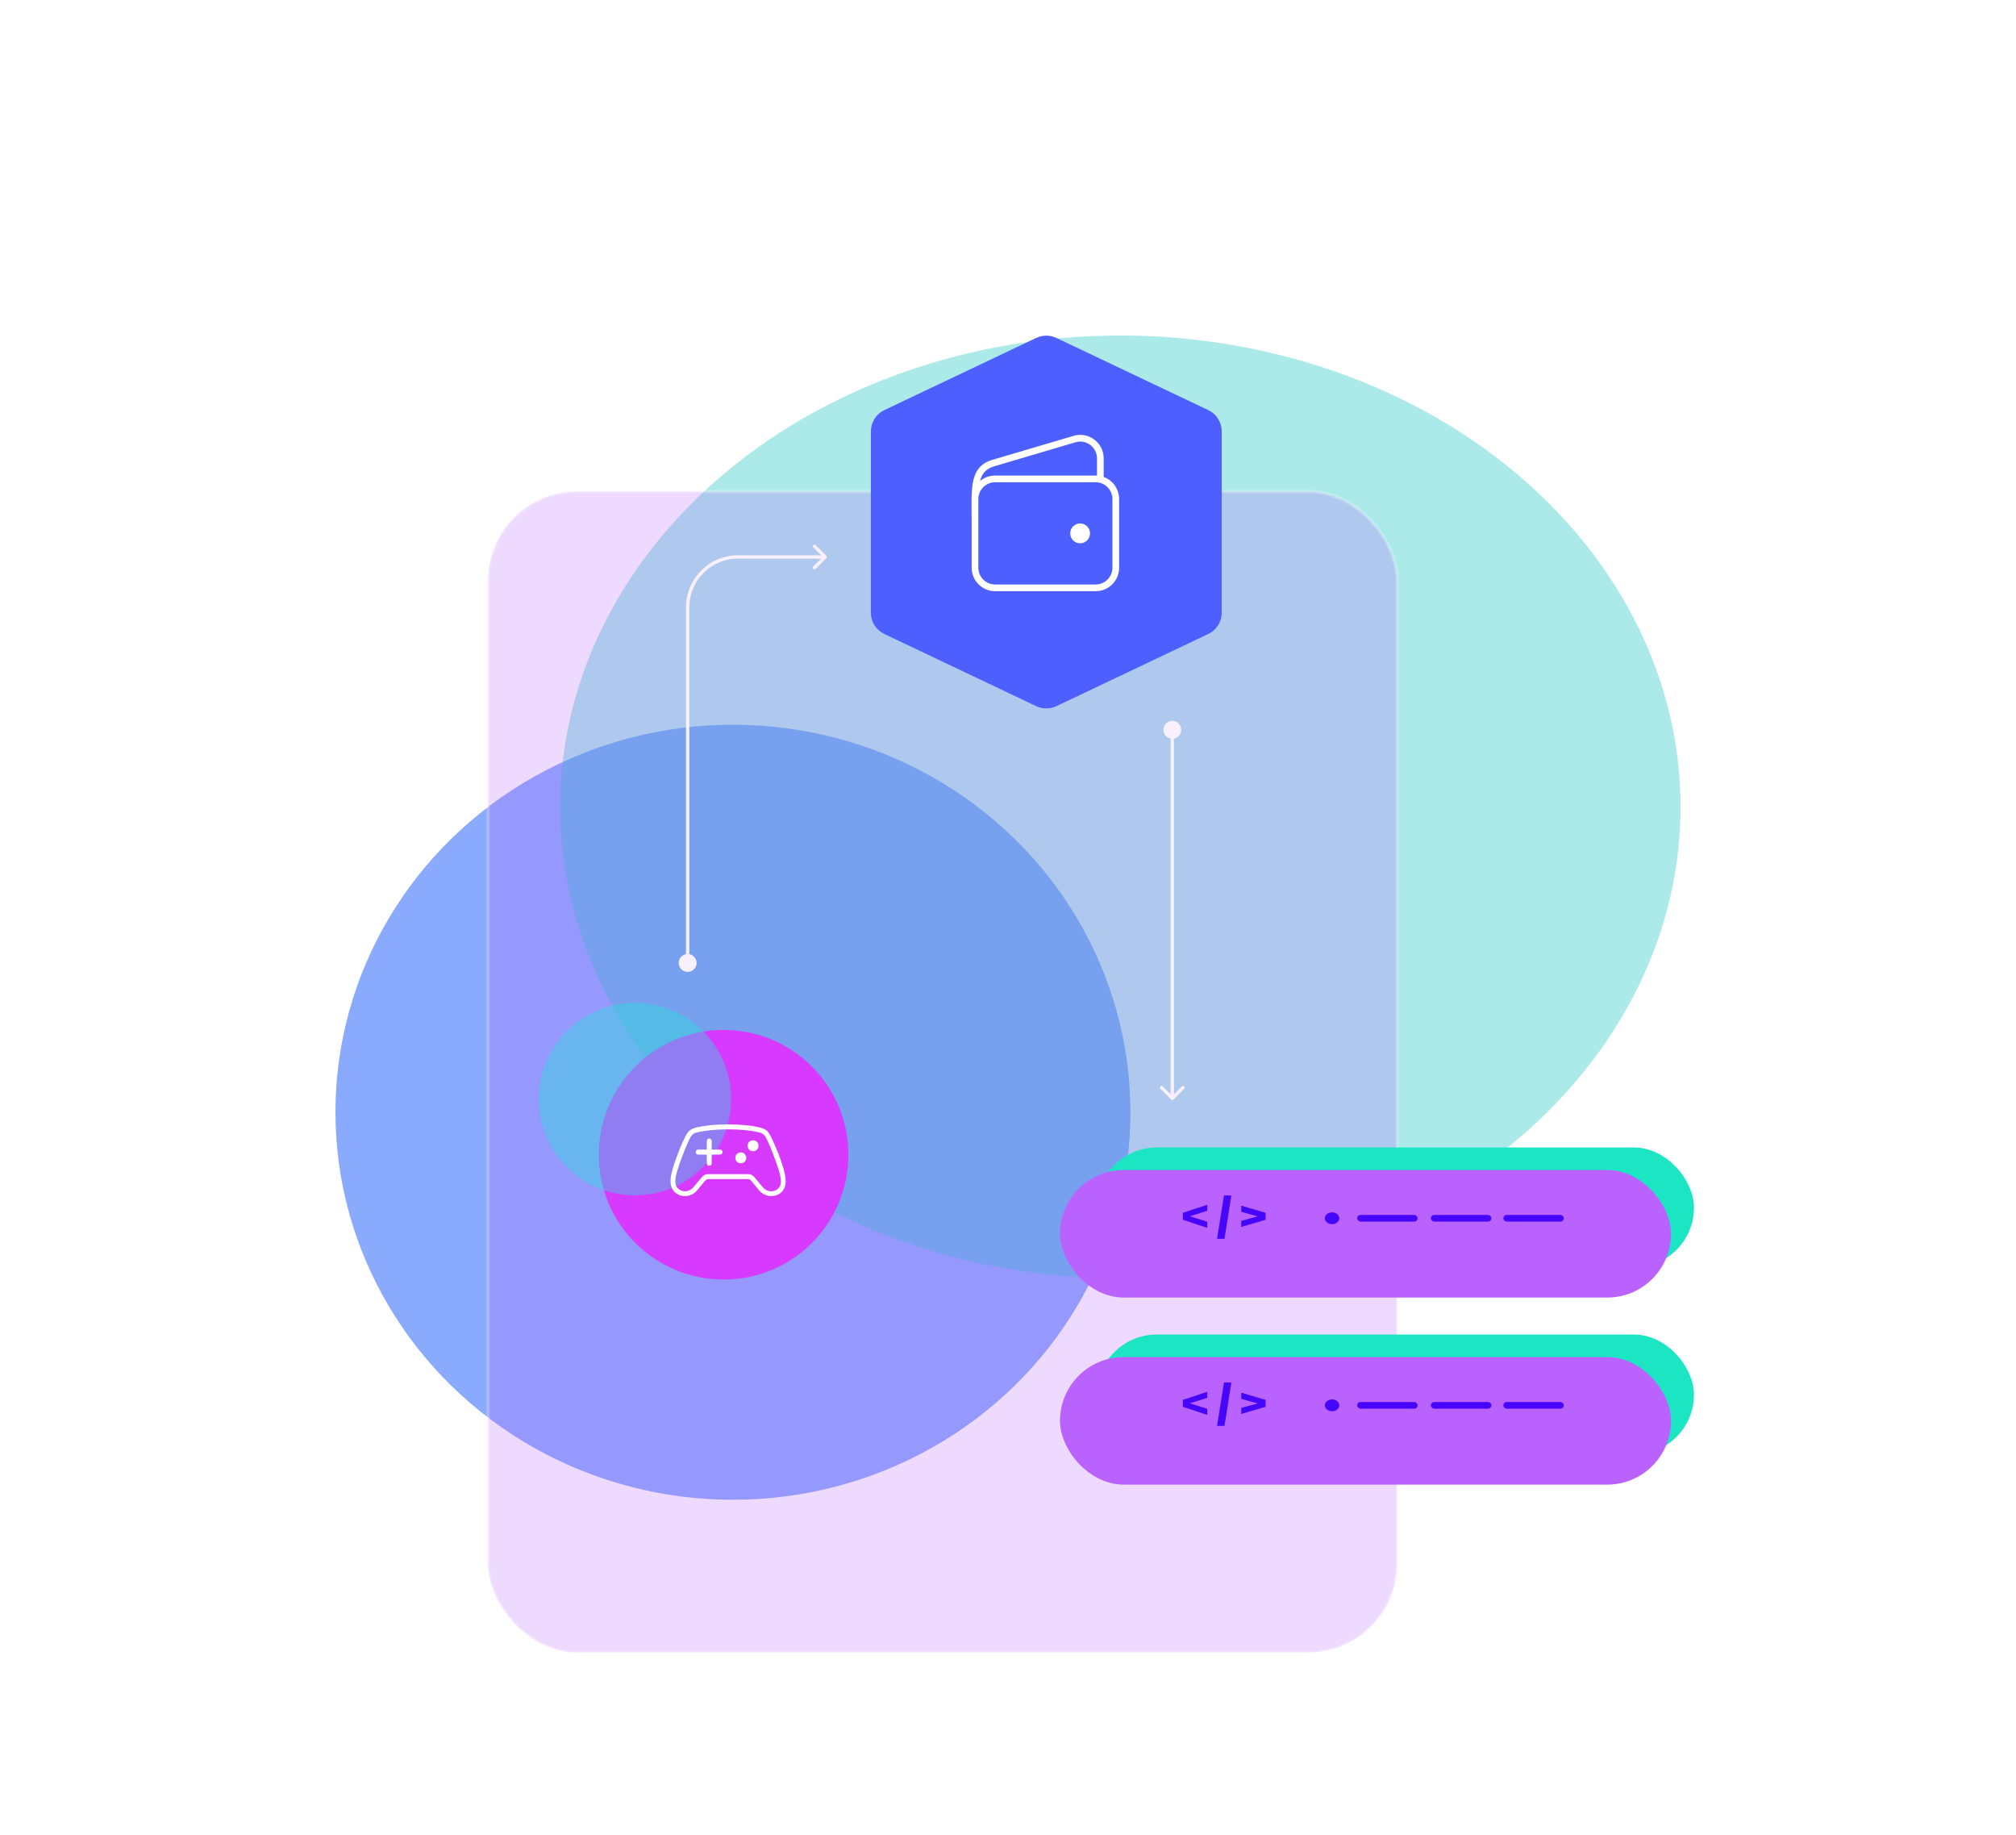 <svg width="601" height="547" viewBox="0 0 601 547" fill="none" xmlns="http://www.w3.org/2000/svg">
<g opacity="0.47" filter="url(#filter0_f_147_2186)">
<ellipse cx="218.5" cy="331.5" rx="118.5" ry="115.5" fill="#064BFB"/>
</g>
<g opacity="0.37" filter="url(#filter1_f_147_2186)">
<ellipse cx="334" cy="240.5" rx="167" ry="140.5" fill="#1DC6C3"/>
</g>
<rect opacity="0.24" x="145.5" y="146.5" width="271" height="346" rx="26.5" fill="#BA62FE" stroke="white"/>
<path d="M205 289.667C206.473 289.667 207.667 288.473 207.667 287C207.667 285.527 206.473 284.333 205 284.333C203.527 284.333 202.333 285.527 202.333 287C202.333 288.473 203.527 289.667 205 289.667ZM246.354 166.354C246.549 166.158 246.549 165.842 246.354 165.646L243.172 162.464C242.976 162.269 242.66 162.269 242.464 162.464C242.269 162.66 242.269 162.976 242.464 163.172L245.293 166L242.464 168.828C242.269 169.024 242.269 169.34 242.464 169.536C242.66 169.731 242.976 169.731 243.172 169.536L246.354 166.354ZM205.5 287V181H204.5V287H205.5ZM220 166.5H246V165.5H220V166.5ZM205.5 181C205.5 172.992 211.992 166.5 220 166.5V165.5C211.44 165.5 204.5 172.44 204.5 181H205.5Z" fill="#F8F0FF"/>
<ellipse cx="215.718" cy="344.162" rx="37.203" ry="37.198" fill="#D739FF"/>
<g style="mix-blend-mode:hard-light" opacity="0.41">
<ellipse cx="189.273" cy="327.579" rx="28.687" ry="28.683" fill="#27DFDC"/>
</g>
<path d="M207.421 343.36C207.421 343.601 207.485 343.79 207.613 343.926C207.75 344.063 207.938 344.131 208.179 344.131H210.707V346.67C210.707 346.903 210.771 347.092 210.899 347.236C211.028 347.372 211.204 347.441 211.429 347.441C211.654 347.441 211.83 347.372 211.959 347.236C212.095 347.092 212.163 346.903 212.163 346.67V344.131H214.595C214.844 344.131 215.04 344.063 215.185 343.926C215.329 343.79 215.401 343.601 215.401 343.36C215.401 343.144 215.329 342.967 215.185 342.831C215.04 342.694 214.844 342.626 214.595 342.626H212.163V340.087C212.163 339.854 212.095 339.669 211.959 339.533C211.83 339.397 211.654 339.328 211.429 339.328C211.204 339.328 211.028 339.397 210.899 339.533C210.771 339.669 210.707 339.854 210.707 340.087V342.626H208.179C207.938 342.626 207.75 342.694 207.613 342.831C207.485 342.967 207.421 343.144 207.421 343.36ZM224.514 343.108C224.963 343.108 225.344 342.955 225.657 342.65C225.978 342.337 226.139 341.952 226.139 341.495C226.139 341.03 225.978 340.64 225.657 340.327C225.344 340.014 224.963 339.858 224.514 339.858C224.056 339.858 223.667 340.014 223.346 340.327C223.033 340.64 222.877 341.03 222.877 341.495C222.877 341.952 223.033 342.337 223.346 342.65C223.667 342.955 224.056 343.108 224.514 343.108ZM220.842 346.718C221.3 346.718 221.685 346.566 221.998 346.261C222.311 345.948 222.467 345.559 222.467 345.094C222.467 344.636 222.311 344.251 221.998 343.938C221.685 343.625 221.3 343.469 220.842 343.469C220.393 343.469 220.008 343.625 219.687 343.938C219.374 344.251 219.217 344.636 219.217 345.094C219.217 345.559 219.374 345.948 219.687 346.261C220.008 346.566 220.393 346.718 220.842 346.718ZM199.897 352.05C199.897 352.941 200.078 353.719 200.439 354.385C200.808 355.051 201.318 355.565 201.968 355.926C202.626 356.295 203.392 356.48 204.267 356.48C204.925 356.48 205.571 356.331 206.205 356.034C206.839 355.745 207.401 355.3 207.89 354.698L210.117 352.002C210.285 351.794 210.458 351.645 210.635 351.557C210.819 351.469 211.004 351.424 211.188 351.424H222.925C223.117 351.424 223.302 351.469 223.478 351.557C223.655 351.645 223.832 351.794 224.008 352.002L226.235 354.698C226.725 355.3 227.286 355.745 227.92 356.034C228.554 356.331 229.2 356.48 229.858 356.48C230.733 356.48 231.495 356.295 232.145 355.926C232.803 355.565 233.313 355.051 233.674 354.385C234.043 353.719 234.228 352.941 234.228 352.05C234.228 351.473 234.16 350.847 234.023 350.173C233.887 349.491 233.702 348.757 233.469 347.97C233.229 347.144 232.932 346.245 232.579 345.274C232.226 344.303 231.844 343.324 231.435 342.337C231.026 341.342 230.617 340.404 230.207 339.521C229.87 338.823 229.557 338.245 229.268 337.788C228.98 337.331 228.61 336.961 228.161 336.681C227.712 336.392 227.082 336.155 226.271 335.97C225.108 335.706 223.747 335.497 222.19 335.345C220.642 335.192 218.932 335.116 217.063 335.116C215.201 335.116 213.491 335.192 211.935 335.345C210.378 335.497 209.018 335.706 207.854 335.97C207.043 336.155 206.413 336.392 205.964 336.681C205.515 336.961 205.146 337.331 204.857 337.788C204.568 338.245 204.255 338.823 203.918 339.521C203.5 340.404 203.087 341.342 202.678 342.337C202.277 343.324 201.899 344.303 201.546 345.274C201.193 346.245 200.896 347.144 200.656 347.97C200.415 348.757 200.226 349.491 200.09 350.173C199.961 350.847 199.897 351.473 199.897 352.05ZM201.318 352.123C201.318 351.737 201.362 351.292 201.45 350.787C201.538 350.281 201.699 349.639 201.932 348.861C202.188 348.002 202.497 347.063 202.858 346.044C203.228 345.025 203.621 343.998 204.038 342.963C204.463 341.92 204.881 340.941 205.29 340.027C205.491 339.593 205.687 339.208 205.88 338.871C206.072 338.534 206.325 338.245 206.638 338.005C206.959 337.764 207.405 337.579 207.974 337.451C209.09 337.194 210.418 336.989 211.959 336.837C213.507 336.677 215.209 336.596 217.063 336.596C218.916 336.596 220.614 336.677 222.154 336.837C223.703 336.989 225.035 337.194 226.151 337.451C226.721 337.587 227.162 337.776 227.475 338.017C227.788 338.249 228.041 338.534 228.233 338.871C228.426 339.208 228.622 339.593 228.823 340.027C229.248 340.941 229.67 341.92 230.087 342.963C230.504 343.998 230.893 345.025 231.255 346.044C231.616 347.063 231.929 348.002 232.194 348.861C232.418 349.639 232.575 350.281 232.663 350.787C232.759 351.292 232.807 351.737 232.807 352.123C232.807 353.013 232.531 353.723 231.977 354.253C231.431 354.782 230.729 355.047 229.87 355.047C228.883 355.047 228 354.578 227.222 353.639L224.947 350.907C224.674 350.578 224.393 350.337 224.104 350.185C223.815 350.024 223.438 349.944 222.973 349.944H211.152C210.679 349.944 210.298 350.024 210.009 350.185C209.728 350.337 209.451 350.578 209.178 350.907L206.903 353.639C206.526 354.096 206.109 354.445 205.651 354.686C205.202 354.927 204.732 355.047 204.243 355.047C203.392 355.047 202.69 354.782 202.136 354.253C201.59 353.723 201.318 353.013 201.318 352.123Z" fill="white"/>
<path d="M259.624 128.555C259.624 125.853 261.179 123.392 263.62 122.232L308.914 100.718C310.814 99.816 313.02 99.816 314.921 100.718L360.214 122.232C362.655 123.392 364.211 125.853 364.211 128.555V182.631C364.211 185.334 362.655 187.795 360.214 188.954L314.921 210.468C313.02 211.371 310.814 211.371 308.914 210.468L263.62 188.954C261.179 187.795 259.624 185.334 259.624 182.631V128.555Z" fill="#4E5FFF"/>
<path fill-rule="evenodd" clip-rule="evenodd" d="M327.028 136.611C327.028 133.27 323.814 130.869 320.61 131.817L296.106 139.064C294.788 139.498 293.904 140.136 293.284 140.941C292.785 141.588 292.423 142.387 292.168 143.367C293.384 142.348 294.951 141.734 296.661 141.734H326.629C326.763 141.734 326.896 141.738 327.028 141.745V136.611ZM289.661 155.404H289.661V169.204C289.661 173.07 292.795 176.204 296.661 176.204H326.629C330.495 176.204 333.629 173.07 333.629 169.204V148.734C333.629 145.711 331.712 143.135 329.028 142.156V136.611C329.028 131.934 324.528 128.572 320.043 129.899L295.524 137.15L295.51 137.154L295.496 137.159C293.845 137.7 292.6 138.551 291.7 139.72C290.809 140.876 290.307 142.275 290.018 143.829C289.577 146.206 289.607 149.167 289.641 152.515C289.651 153.449 289.661 154.414 289.661 155.404ZM296.661 143.734C293.9 143.734 291.661 145.973 291.661 148.734V169.204C291.661 171.965 293.9 174.204 296.661 174.204H326.629C329.391 174.204 331.629 171.965 331.629 169.204V148.734C331.629 145.973 329.391 143.734 326.629 143.734H296.661ZM321.998 161.928C323.627 161.928 324.947 160.603 324.947 158.968C324.947 157.334 323.627 156.009 321.998 156.009C320.369 156.009 319.049 157.334 319.049 158.968C319.049 160.603 320.369 161.928 321.998 161.928Z" fill="white"/>
<path d="M349.483 214.851C348.01 214.851 346.816 216.045 346.816 217.517C346.816 218.99 348.01 220.184 349.483 220.184C350.956 220.184 352.15 218.99 352.15 217.517C352.15 216.045 350.956 214.851 349.483 214.851ZM349.129 327.698C349.325 327.894 349.641 327.894 349.836 327.698L353.018 324.516C353.214 324.321 353.214 324.005 353.018 323.809C352.823 323.614 352.507 323.614 352.311 323.809L349.483 326.638L346.654 323.809C346.459 323.614 346.143 323.614 345.947 323.809C345.752 324.005 345.752 324.321 345.947 324.516L349.129 327.698ZM348.983 217.517L348.983 327.345L349.983 327.345L349.983 217.517L348.983 217.517Z" fill="#F8F0FF"/>
<rect x="326.957" y="397.749" width="178.043" height="35.784" rx="17.892" fill="#1CE5C3"/>
<g style="mix-blend-mode:color-dodge">
<rect x="316" y="404.458" width="182.152" height="38.02" rx="19.01" fill="#BA62FE"/>
</g>
<ellipse cx="397.102" cy="418.853" rx="2.156" ry="1.76" fill="#4606FB"/>
<rect x="404.587" y="417.86" width="18.028" height="1.984" rx="0.992" fill="#4606FB"/>
<rect x="448.169" y="417.86" width="18.028" height="1.984" rx="0.992" fill="#4606FB"/>
<rect x="426.576" y="417.86" width="18.028" height="1.984" rx="0.992" fill="#4606FB"/>
<path d="M352.623 419.296L359.892 421.703V419.878L352.834 417.65V418.836L359.892 416.616V414.812L352.623 417.219V419.296Z" fill="#4606FB"/>
<path d="M367.093 412.046H364.884L362.825 424.973H365.034L367.093 412.046Z" fill="#4606FB"/>
<path d="M377.304 417.219L370.035 415.085V416.925L377.155 418.894V417.658L370.035 419.619V421.43L377.304 419.296V417.219Z" fill="#4606FB"/>
<rect x="326.957" y="342" width="178.043" height="35.784" rx="17.892" fill="#1CE5C3"/>
<g style="mix-blend-mode:color-dodge">
<rect x="316" y="348.71" width="182.152" height="38.02" rx="19.01" fill="#BA62FE"/>
</g>
<ellipse cx="397.102" cy="363.104" rx="2.156" ry="1.76" fill="#4606FB"/>
<rect x="404.587" y="362.112" width="18.028" height="1.984" rx="0.992" fill="#4606FB"/>
<rect x="448.169" y="362.112" width="18.028" height="1.984" rx="0.992" fill="#4606FB"/>
<rect x="426.576" y="362.112" width="18.028" height="1.984" rx="0.992" fill="#4606FB"/>
<path d="M352.623 363.547L359.892 365.954V364.129L352.834 361.902V363.087L359.892 360.867V359.063L352.623 361.471V363.547Z" fill="#4606FB"/>
<path d="M367.093 356.297H364.884L362.825 369.224H365.034L367.093 356.297Z" fill="#4606FB"/>
<path d="M377.304 361.471L370.035 359.336V361.176L377.155 363.145V361.909L370.035 363.871V365.681L377.304 363.547V361.471Z" fill="#4606FB"/>
<defs>
<filter id="filter0_f_147_2186" x="0" y="116" width="437" height="431" filterUnits="userSpaceOnUse" color-interpolation-filters="sRGB">
<feFlood flood-opacity="0" result="BackgroundImageFix"/>
<feBlend mode="normal" in="SourceGraphic" in2="BackgroundImageFix" result="shape"/>
<feGaussianBlur stdDeviation="50" result="effect1_foregroundBlur_147_2186"/>
</filter>
<filter id="filter1_f_147_2186" x="67" y="0" width="534" height="481" filterUnits="userSpaceOnUse" color-interpolation-filters="sRGB">
<feFlood flood-opacity="0" result="BackgroundImageFix"/>
<feBlend mode="normal" in="SourceGraphic" in2="BackgroundImageFix" result="shape"/>
<feGaussianBlur stdDeviation="50" result="effect1_foregroundBlur_147_2186"/>
</filter>
</defs>
</svg>
